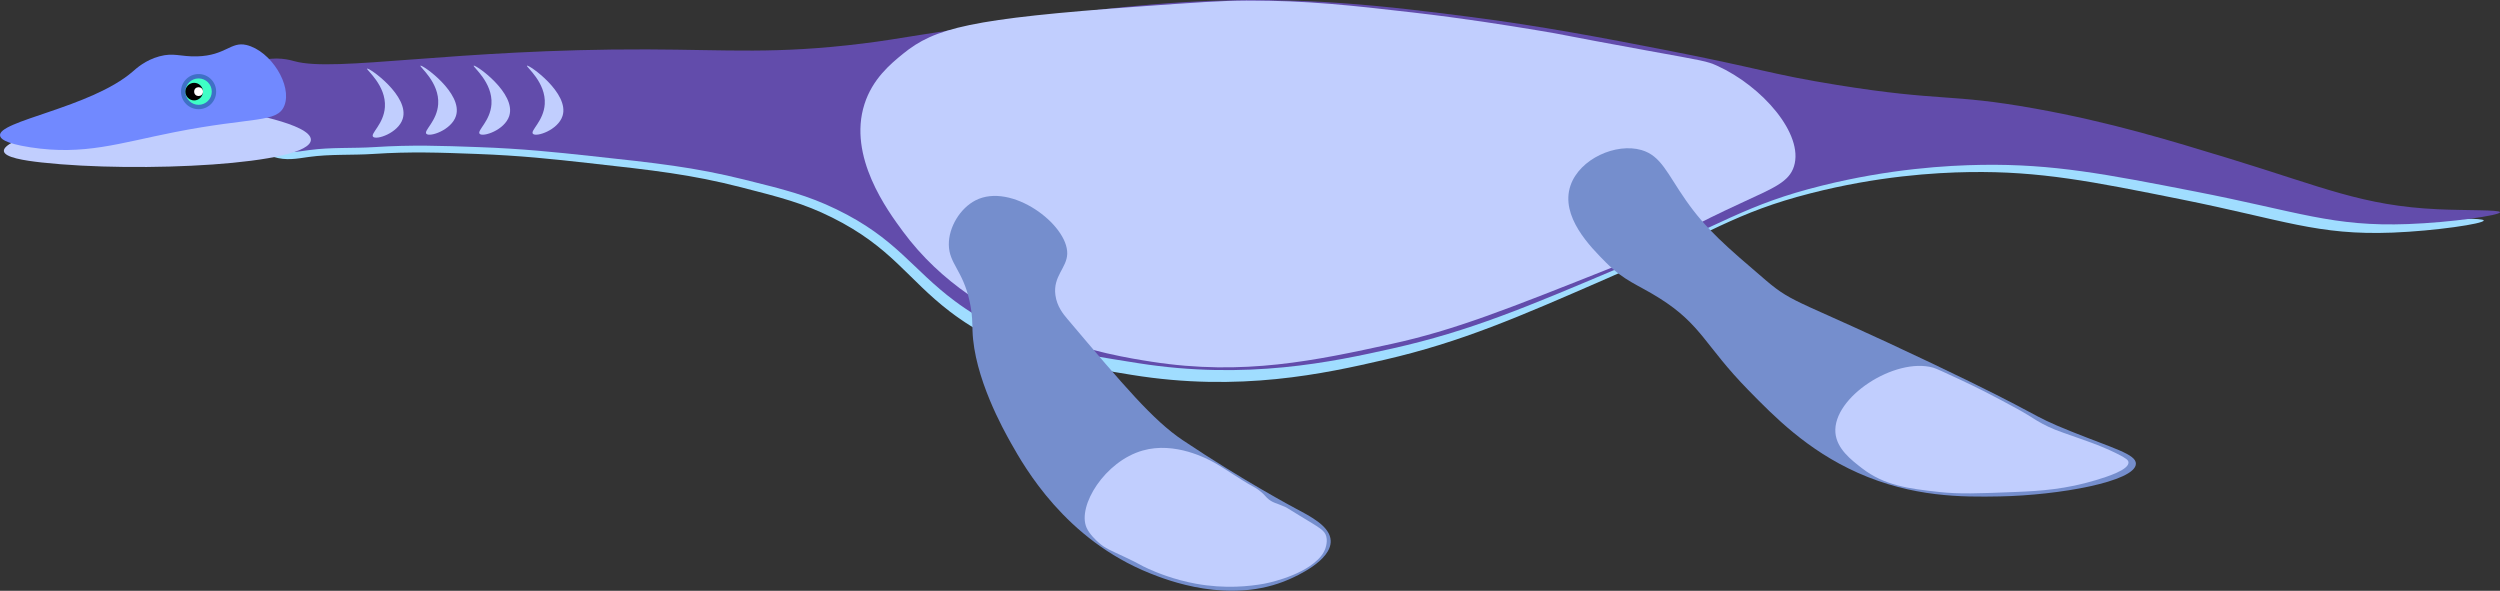 <?xml version="1.0" encoding="UTF-8"?>
<svg id="Calque_2" data-name="Calque 2" xmlns="http://www.w3.org/2000/svg" viewBox="0 0 844.52 199.57">
  <rect x="0" y="0" width="844.52" height="199.57" fill="#333333" stroke="none"/>
  <defs>
    <style>
      .cls-1 {
        fill: #fff;
      }

      .cls-2 {
        fill: #3f70c6;
      }

      .cls-3 {
        fill: #624cab;
      }

      .cls-4 {
        fill: #a0ddff;
      }

      .cls-5 {
        fill: #c1cefe;
      }

      .cls-6 {
        fill: #3fffc6;
      }

      .cls-7 {
        fill: #758ecd;
      }

      .cls-8 {
        fill: #7189ff;
      }
    </style>
  </defs>
  <g id="Calque_1-2" data-name="Calque 1">
    <g id="corps">
      <path class="cls-4" d="m99.37,22.35c-1.13-.32-6.31-1.95-11.91,0-1.42.49-5.67,1.97-7.94,6.13-3.79,6.95,1.3,15.27,1.99,16.36,3.45,5.46,8.66,7.5,10.92,8.18,4.35,1.31,7.66.6,11.91,0,7.22-1.01,14.57-.54,21.84-1.02,12.52-.83,22.43-.46,34.75,0,14.89.55,25.78,1.74,37.73,3.07,22.17,2.46,34.73,3.85,51.63,8.18,13.38,3.43,21.09,5.4,30.78,10.22,20.1,10.02,25.36,20.69,39.71,31.7,19,14.56,38.24,17.69,61.56,21.47,36.42,5.91,65.07-.42,85.38-5.11,25.92-5.99,45.04-14.33,75.45-27.61,35.16-15.34,42.95-22.09,68.5-28.63,22.62-5.79,41.86-6.98,53.61-7.16,23.91-.35,41.49,3.18,71.48,9.2,34.82,6.99,46.07,12.23,71.48,11.25,14.3-.56,30.84-3,30.78-4.09-.05-.89-11.13-.56-20.85-1.02-25.19-1.2-38.41-7.59-69.5-17.38-20.7-6.52-40.47-12.74-65.53-17.38-29.12-5.39-30.95-2.27-66.52-8.18-22.82-3.79-25.04-5.57-58.58-12.27-18.67-3.73-40.36-8.06-64.53-11.25-26.52-3.49-56.66-7.47-95.31-5.11-30.14,1.84-65.27,7.52-88.36,11.25-9.28,1.5-12.58,2.14-19.86,3.07-29.21,3.72-44.9,2.13-72.48,2.04-64.35-.21-104.51,8-118.13,4.09Z"/>
      <path class="cls-3" d="m99.52,20.69c-1.14-.32-6.36-1.9-12,0-1.43.48-5.71,1.93-8,6-3.82,6.8,1.31,14.93,2,16,3.48,5.34,8.72,7.33,11,8,4.38,1.28,7.71.58,12,0,7.27-.99,14.67-.53,22-1,12.61-.81,22.59-.45,35,0,14.99.54,25.96,1.7,38,3,22.33,2.41,34.98,3.77,52,8,13.48,3.35,21.25,5.28,31,10,20.25,9.8,25.55,20.24,40,31,19.13,14.25,38.52,17.3,62,21,36.68,5.78,65.54-.41,86-5,26.1-5.86,45.36-14.02,76-27,35.42-15.01,43.26-21.61,69-28,22.78-5.66,42.16-6.83,54-7,24.08-.34,41.79,3.11,72,9,35.07,6.84,46.4,11.97,72,11,14.4-.54,31.06-2.93,31-4-.05-.87-11.21-.55-21-1-25.38-1.17-38.69-7.43-70-17-20.85-6.37-40.76-12.46-66-17-29.33-5.27-31.17-2.22-67-8-22.99-3.71-25.22-5.45-59-12-18.8-3.65-40.65-7.88-65-11-26.71-3.42-57.07-7.3-96-5-30.36,1.8-65.75,7.35-89,11-9.35,1.47-12.67,2.09-20,3-29.42,3.64-45.22,2.09-73,2-64.83-.21-105.27,7.82-119,4Z"/>
      <path class="cls-5" d="m305.02,18.19c-4.26,3.47-10.29,8.5-13,17-5.66,17.72,7.75,35.89,13,43,25.77,34.92,70.64,41.92,84,44,31.17,4.86,55.55-.45,81-6,21.33-4.65,39.22-11.77,75-26,30.35-12.08,6.96-4.91,44-22,10.33-4.77,15.37-6.81,17-12,3.41-10.85-10.7-27.07-26-34-3.37-1.53-4.78-1.69-23-5-31.88-5.79-26.65-5.14-38-7-10.33-1.7-24.05-3.93-42-6C457.09,1.9,441.62.12,421.02.19c-8.39.03-17.71.69-36,2-57.37,4.12-69.26,7.26-80,16Z"/>
      <path class="cls-5" d="m124.02,23.19c-.4.35,6.49,5.64,6,13-.38,5.71-4.96,8.92-4,10,1.08,1.23,8.46-1.22,10-6,2.49-7.7-11.44-17.49-12-17Z"/>
      <path class="cls-5" d="m142.02,22.19c-.4.35,6.49,5.64,6,13-.38,5.71-4.96,8.92-4,10,1.08,1.23,8.46-1.22,10-6,2.49-7.7-11.44-17.49-12-17Z"/>
      <path class="cls-5" d="m160.02,22.19c-.4.35,6.49,5.64,6,13-.38,5.71-4.96,8.92-4,10,1.08,1.23,8.46-1.22,10-6,2.49-7.7-11.44-17.49-12-17Z"/>
      <path class="cls-5" d="m178.02,22.19c-.4.35,6.49,5.64,6,13-.38,5.71-4.96,8.92-4,10,1.08,1.23,8.46-1.22,10-6,2.49-7.7-11.44-17.49-12-17Z"/>
    </g>
    <path id="machoire-inf" class="cls-5" d="m26.92,40.81c-4.44,1.07-26.03,6.27-25.61,10.24.23,2.15,6.83,3.18,12.8,3.84,32.71,3.6,90.81.77,90.91-7.68.06-5.36-23.25-9.39-28.17-10.24-19.78-3.42-34.98.24-49.93,3.84Z"/>
    <path id="machoire-sup" class="cls-8" d="m83.25,15.2c-5.28-1.26-7.02,3.57-16.64,3.84-5.7.16-7.87-1.35-12.8,0-4.75,1.3-7.74,4.06-8.96,5.12C30.67,36.46-1.28,40.88.04,45.93c.19.72,1.01,2.42,10.24,3.84,18.12,2.8,29.98-1.43,48.65-5.12,26.64-5.26,34.76-3.03,37.13-8.96,2.72-6.83-4.55-18.51-12.81-20.49Z"/>
    <g id="n-d">
      <path class="cls-7" d="m554.52,50.69c-8.59-2.51-20.91,2.93-24,12-3.54,10.41,6.74,20.72,12,26,6.31,6.33,10.63,7.37,18,12,14.35,9.03,15.36,16.03,30,31,8.85,9.04,19.92,20.36,37,28,18.67,8.35,35.4,8.23,48,8,19.94-.36,45.8-5.02,46-11,.11-3.26-7.46-5.16-22-11-15.01-6.03-7.98-4.42-47-23-44.94-21.4-46.41-19.8-56-28-13.46-11.51-20.19-17.26-27-27-6.34-9.07-8.37-15.06-15-17Z"/>
      <path class="cls-5" d="m653.02,124.19c1.03.29,3.69,1.53,9,4,6.41,2.99,11.43,5.62,14,7,4.59,2.46,6.89,3.69,9,5,2.19,1.36,4.01,2.6,7,4,1.64.77,2.94,1.26,5,2,6.87,2.47,12.01,4.03,18,7,3.31,1.64,3.96,2.26,4,3,.13,2.57-7.34,4.89-11,6-10.07,3.05-18.6,3.66-27,4-12.74.51-19.11.76-26,0-10.31-1.14-18.4-2.14-26-8-3.7-2.85-8.55-6.59-9-12-1-11.96,20.06-25.61,33-22Z"/>
    </g>
    <g id="n-g">
      <path class="cls-7" d="m329.52,67.69c-5.13,2.64-9.08,9.02-9,15,.09,6.38,4.7,8.63,7,19,1.01,4.56.93,7.8,1,10,.5,15.8,10.55,33.64,13,38,4.6,8.17,18.32,32.55,47,44,5.46,2.18,27.02,10.79,47,2,2.15-.95,14.23-6.26,14-13-.17-4.87-6.69-8.18-12-11,0,0-17.78-9.45-38-23-9.95-6.67-19.64-18.11-39-41-1.33-1.57-3.49-4.19-4-8-.86-6.41,3.89-9.18,4-14,.22-9.82-18.9-24.21-31-18Z"/>
      <path class="cls-5" d="m367.02,178.19c.98,2.3,3.49,4.55,4,5,2.36,2.12,4.31,2.79,9,5,5.25,2.47,4.88,2.59,8,4,2.69,1.21,8.6,3.65,16,5,9.88,1.8,18.18.87,23,0,0,0,11.86-2.14,18-8,.78-.75,2.49-2.38,3-5,.11-.59.34-1.74,0-3-.55-2.07-2.2-2.87-9-7-4.42-2.69-4.2-2.64-5-3-2.79-1.26-4.25-1.3-6-3-.65-.63-.95-1.12-2-2-1.4-1.18-2.63-1.81-3-2-3.35-1.75-9.57-6.13-13-8-2.09-1.14-13.04-7.12-24-4-12.81,3.64-22.12,18.7-19,26Z"/>
    </g>
    <g>
      <circle class="cls-2" cx="67.08" cy="30.95" r="5.94"/>
      <circle class="cls-6" cx="67.08" cy="30.95" r="4.46"/>
      <circle cx="65.59" cy="30.95" r="2.97"/>
      <circle class="cls-1" cx="67.08" cy="30.95" r="1.49"/>
    </g>
  </g>
</svg>